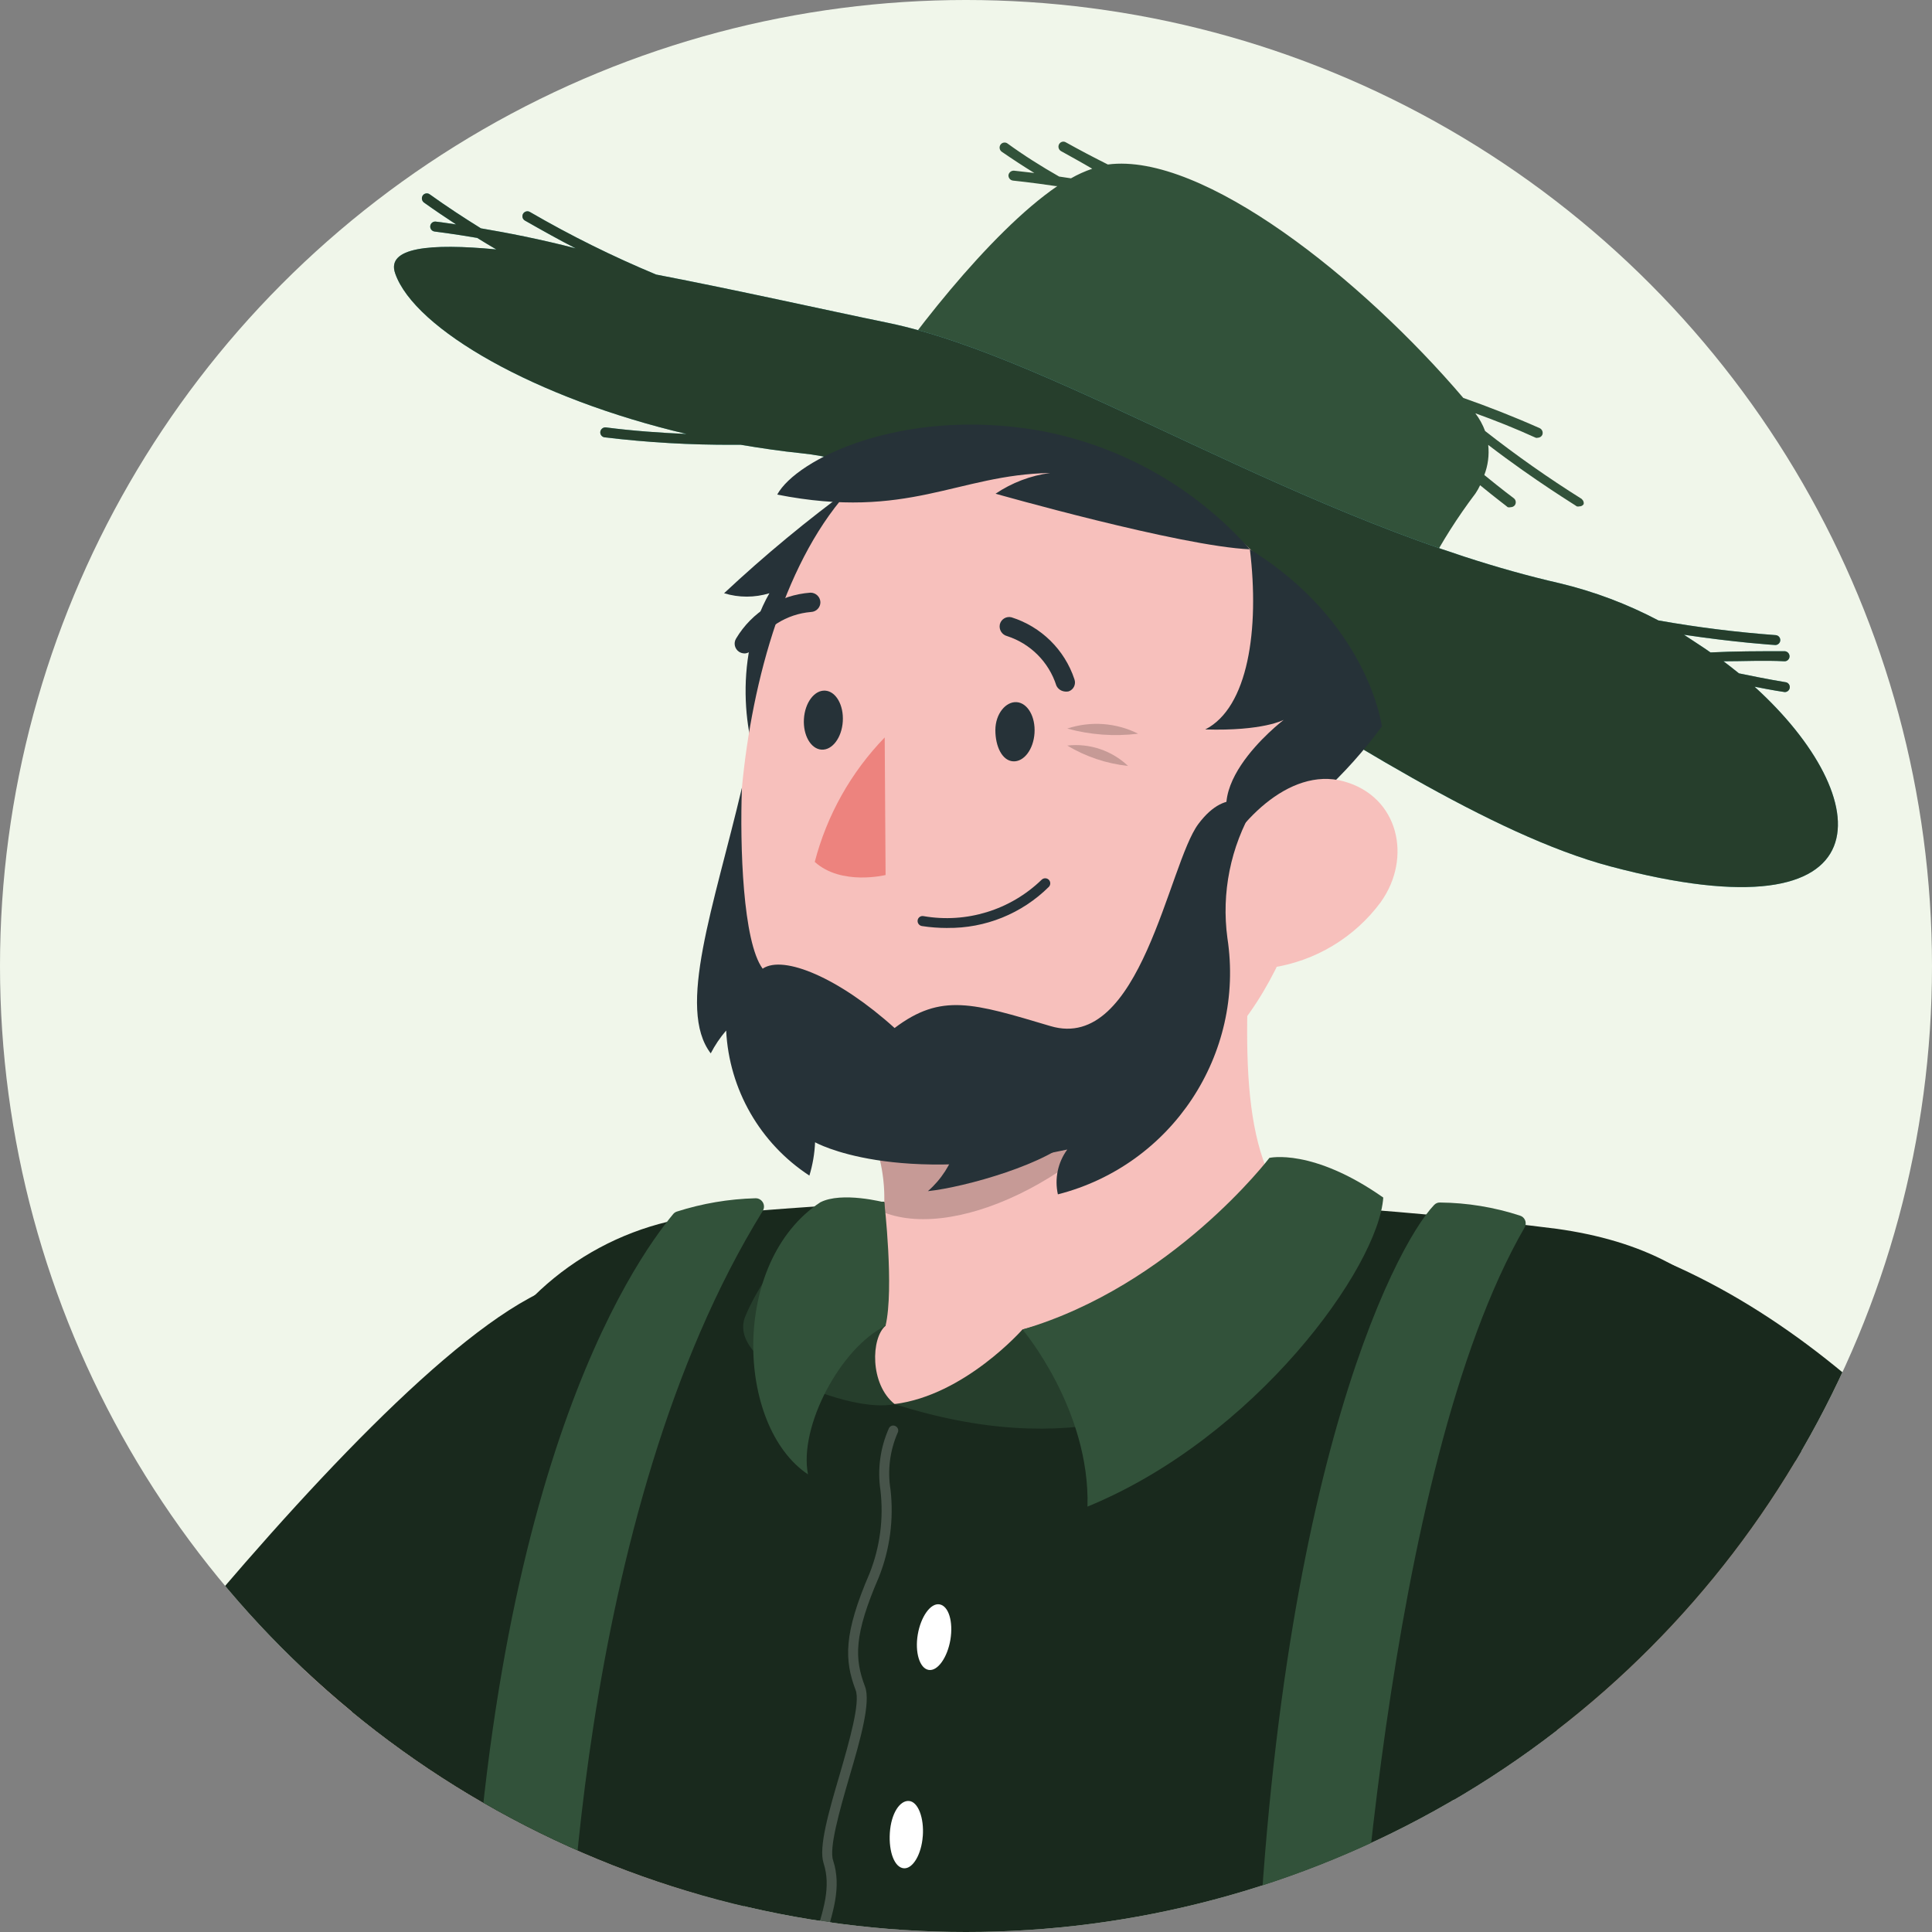 <?xml version="1.0" encoding="UTF-8"?>
<svg id="Capa_2" data-name="Capa 2" xmlns="http://www.w3.org/2000/svg" xmlns:xlink="http://www.w3.org/1999/xlink" viewBox="0 0 500 500">
  <rect x="0" y="0" width="500" height="500" fill="#808080" stroke="none"/>
  <defs>
    <style>
      .cls-1, .cls-2 {
        fill: #fff;
      }

      .cls-3 {
        fill: #19291d;
      }

      .cls-4 {
        fill: #263e2c;
      }

      .cls-5 {
        fill: #f0f6ea;
      }

      .cls-6 {
        fill: #f7c0bc;
      }

      .cls-7 {
        fill: #ed837e;
      }

      .cls-8 {
        fill: #60beb8;
      }

      .cls-9 {
        clip-path: url(#clippath);
      }

      .cls-10 {
        fill: #32523a;
      }

      .cls-11 {
        fill: none;
      }

      .cls-12, .cls-2 {
        isolation: isolate;
        opacity: .2;
      }

      .cls-13 {
        fill: #263238;
      }
    </style>
    <clipPath id="clippath">
      <circle class="cls-11" cx="250" cy="250" r="250"/>
    </clipPath>
  </defs>
  <g id="Capa_1-2" data-name="Capa 1">
    <g>
      <circle class="cls-5" cx="250" cy="250" r="250"/>
      <g class="cls-9">
        <g id="freepik--Character--inject-2">
          <path class="cls-10" d="m409.37,129.14c-8.65-5.42-17-11.3-25.03-17.6-.61-1.64-1.46-3.19-2.52-4.58,5.09,1.83,10.4,3.94,15.63,6.33.16.05.34.05.5,0,.5,0,.97-.28,1.19-.73.27-.66,0-1.41-.64-1.74-6.69-2.98-13.52-5.64-19.8-7.84-26.22-30.76-67.43-63.62-91.99-60.41-3.58-1.79-7.24-3.71-10.86-5.73-.58-.36-1.34-.18-1.71.4-.01.02-.03.04-.04.06-.35.62-.15,1.41.46,1.79,2.7,1.51,5.41,2.98,8.11,4.58-1.91.65-3.75,1.48-5.5,2.48l-3.07-.46c-4.58-2.61-9.17-5.5-13.38-8.57-.58-.41-1.38-.26-1.79.32,0,0,0,0,0,0-.41.6-.27,1.41.32,1.83,2.8,1.93,5.59,3.76,8.43,5.5l-5.27-.6c-.7-.03-1.31.46-1.42,1.15-.05.72.48,1.35,1.19,1.42,0,0,4.58.46,11.05,1.42h.41c-17.65,12.05-39.56,40.52-50.19,57.3,22.46,44.83,136.23,69.44,136.23,69.44,0,0,2.75-21.5,22.18-47.21.45-.67.85-1.38,1.19-2.11,4.31,3.53,7.1,5.59,7.15,5.68.26.07.52.07.78,0,.41,0,.8-.19,1.05-.5.42-.58.3-1.4-.28-1.83,0,0-3.03-2.25-7.61-6,.95-2.48,1.3-5.15,1.01-7.79,12.38,9.49,22.92,15.81,22.92,15.91.22.06.46.06.69,0,.45.01.87-.21,1.1-.6.08-.49-.11-.98-.5-1.28Z"/>
          <path class="cls-8" d="m454.15,177.73c4.58.92,7.65,1.38,7.75,1.38h0c.64,0,1.19-.46,1.28-1.1.11-.7-.37-1.36-1.07-1.46,0,0-.02,0-.03,0,0,0-4.86-.78-12.05-2.29-1.28-1.05-2.61-2.06-3.99-3.12,5.13,0,10.45-.28,15.81,0h0c.71,0,1.28-.57,1.28-1.28,0-.7-.54-1.28-1.24-1.33-6.55,0-13.11,0-19.21.32-2.2-1.56-4.58-3.03-6.88-4.58,13.48,2.02,23.51,2.66,23.65,2.66h0c.67,0,1.24-.52,1.28-1.19.05-.71-.48-1.32-1.19-1.37,0,0,0,0,0,0-10.17-.75-20.3-2.02-30.34-3.8-8.09-4.27-16.68-7.5-25.58-9.63-65.73-15.03-129.26-58.17-173.77-67.38-16.32-3.35-38.64-8.39-60.05-12.51-11.22-4.67-22.12-10.07-32.64-16.18-.6-.37-1.39-.18-1.77.42,0,.01-.01.02-.02.04-.35.61-.14,1.38.46,1.74,4.58,2.61,8.85,5,13.15,7.2-9.17-2.38-17.97-4.08-24.52-5.18-4.35-2.7-8.85-5.64-13.25-8.8-.57-.42-1.37-.29-1.79.28-.4.59-.28,1.39.28,1.83,2.75,1.97,5.55,3.85,8.34,5.68-3.25-.5-5.18-.73-5.27-.73-.71-.08-1.34.44-1.42,1.15s.44,1.34,1.15,1.42c0,0,4.58.55,11,1.65,1.7,1.05,3.35,2.06,4.95,2.98-17.28-1.65-28.56-.5-26.17,6.23,5.04,14.44,36.39,32.36,75.4,41.53-6.55-.28-13.75-.78-20.9-1.7-.7-.06-1.33.45-1.42,1.15-.08.69.41,1.33,1.1,1.42,11.1,1.34,22.28,1.98,33.46,1.93h1.79c5.18.87,10.4,1.65,15.77,2.2,51.84,5.13,148.23,90.62,209.2,106.89,72.88,19.39,69.12-17.69,37.45-46.43Z"/>
          <path class="cls-4" d="m454.15,177.73c4.58.92,7.65,1.38,7.75,1.38h0c.64,0,1.19-.46,1.28-1.1.11-.7-.37-1.36-1.07-1.46,0,0-.02,0-.03,0,0,0-4.86-.78-12.05-2.29-1.28-1.05-2.61-2.06-3.99-3.12,5.13,0,10.45-.28,15.81,0h0c.71,0,1.28-.57,1.28-1.28,0-.7-.54-1.28-1.24-1.33-6.55,0-13.11,0-19.21.32-2.2-1.56-4.58-3.03-6.88-4.58,13.48,2.02,23.51,2.66,23.65,2.66h0c.67,0,1.24-.52,1.28-1.19.05-.71-.48-1.32-1.19-1.37,0,0,0,0,0,0-10.17-.75-20.3-2.02-30.34-3.8-8.09-4.27-16.68-7.5-25.58-9.63-65.73-15.03-129.26-58.17-173.77-67.38-16.32-3.35-38.64-8.39-60.05-12.51-11.22-4.67-22.12-10.07-32.64-16.18-.6-.37-1.39-.18-1.77.42,0,.01-.01.02-.02.04-.35.61-.14,1.38.46,1.74,4.58,2.61,8.85,5,13.15,7.2-9.17-2.38-17.97-4.08-24.52-5.18-4.35-2.7-8.85-5.64-13.25-8.8-.57-.42-1.37-.29-1.79.28-.4.59-.28,1.39.28,1.83,2.75,1.97,5.55,3.85,8.34,5.68-3.25-.5-5.18-.73-5.27-.73-.71-.08-1.34.44-1.42,1.15s.44,1.34,1.15,1.42c0,0,4.58.55,11,1.65,1.7,1.05,3.35,2.06,4.95,2.98-17.28-1.65-28.56-.5-26.17,6.23,5.04,14.44,36.39,32.36,75.4,41.53-6.55-.28-13.75-.78-20.9-1.7-.7-.06-1.33.45-1.42,1.15-.08.69.41,1.33,1.1,1.42,11.1,1.34,22.28,1.98,33.46,1.93h1.79c5.18.87,10.4,1.65,15.77,2.2,51.84,5.13,148.23,90.62,209.2,106.89,72.88,19.39,69.12-17.69,37.45-46.43Z"/>
          <path class="cls-6" d="m187.7,479.56l-2.48,3.94-2.2,3.25-4.26,6.23c-2.84,4.08-5.82,7.98-8.75,11.87-5.91,7.84-12.19,15.22-18.66,22.6-6.46,7.38-13.29,14.39-20.35,21.36-7.06,6.97-14.44,13.75-22.32,20.17-7.88,6.42-15.91,12.74-24.52,18.7-8.86,6.01-18.04,11.54-27.5,16.55-9.89,5.32-20.16,9.91-30.71,13.75-11.21,3.89-22.72,6.85-34.42,8.85l-5.5.96c-3.25.55-6.56.55-9.81,0-13.14-2.27-26.11-5.43-38.82-9.44-12.13-3.88-24.07-8.36-35.75-13.43-5.73-2.57-11.41-5.18-17.01-7.93-5.59-2.75-11.05-5.78-16.5-8.75-5.45-2.98-10.73-6.28-16-9.63-5.27-3.35-10.27-6.78-15.81-10.86-13.12-9.63-15.95-28.08-6.31-41.2,5.74-7.82,14.96-12.31,24.65-12.02h3.35c5.18,0,11.05.92,16.59,1.33l16.73,1.7,16.55,1.6c5.45.6,10.91,1.05,16.27,1.51,10.77,1.15,21.41,1.65,31.67,2.25,10.27.6,20.26.69,29.7.6l-14.99.83c10.94-3.9,21.32-9.2,30.89-15.77,5.5-3.73,10.81-7.73,15.91-12.01,5.36-4.22,10.63-9.17,15.86-13.75,10.31-9.95,20.63-20.72,30.39-32.09,4.9-5.64,9.63-11.6,14.35-17.42l6.88-8.85,5.96-7.88,2.15-2.84c19.06-25.64,55.3-30.96,80.94-11.9,24.47,18.2,30.61,52.26,14.04,77.86l-.18-.14Z"/>
          <path class="cls-3" d="m240.97,385.96c-14.03,124.31-185.18,229.5-185.18,229.5-36.3-3.99-72.05-64.17-77.19-103.41,0,0,105.06-147,158.32-176.06,49.04-27.09,110.19-6.65,104.05,49.96Z"/>
          <path class="cls-13" d="m-10.17,489.28c-10.86,10.45-18.79,18.33-18.75,30.21,4.03,11.18,29.84,93.14,47.21,104.51,17.37,11.37,43.36-3.71,65.64-19.76,1.74-44-65.23-67.33-94.1-114.96Z"/>
          <path class="cls-2" d="m-10.17,489.28c-10.86,10.45-18.79,18.33-18.75,30.21,4.03,11.18,29.84,93.14,47.21,104.51,17.37,11.37,43.36-3.71,65.64-19.76,1.74-44-65.23-67.33-94.1-114.96Z"/>
          <path class="cls-3" d="m182.34,314.55c73.46-6.98,147.46-5.81,220.66,3.48,42.31,5.96,72.19,32.09,67.06,119.17-10.4,175.83-16.55,315.44-38.91,378.65,0,0-280.01,88.69-372.79-.69-22.6-211.67,30.07-385.02,64.72-458.36,10.99-23.5,33.47-39.53,59.27-42.26Z"/>
          <path class="cls-2" d="m197.74,595.12c-.64,0-1.19-.46-1.28-1.1-1.6-10.5,2.48-22.09,6.05-32.36,2.37-5.89,4.02-12.05,4.9-18.33.28-4.58,0-9.49,0-14.03-.64-7.61-.03-15.27,1.79-22.69l1.33-4.17c2.66-8.2,4.58-14.16,2.61-20.26-1.33-4.08,1.33-13.29,4.17-22.92,2.52-8.71,5.36-18.61,4.13-21.86-2.93-7.75-3.16-14.53,3.62-30.25,2.69-6.81,3.65-14.18,2.8-21.45-.82-5.46-.05-11.05,2.2-16.09.31-.61,1.05-.86,1.66-.55.03.01.05.03.08.04.62.34.85,1.12.5,1.74-2.01,4.63-2.65,9.73-1.83,14.71.87,7.68-.17,15.46-3.03,22.64-6.46,14.94-6.33,21.04-3.58,28.28,1.56,4.03-1.19,13.75-4.08,23.51-2.48,8.53-5.27,18.33-4.17,21.5,2.25,6.92,0,13.52-2.61,21.91-.46,1.33-.87,2.7-1.33,4.13-1.74,7.15-2.3,14.53-1.65,21.86,0,4.58.23,9.17,0,14.21-.9,6.56-2.61,12.98-5.09,19.11-3.48,9.95-7.43,21.27-5.91,31.08.11.7-.37,1.36-1.07,1.46,0,0-.02,0-.03,0l-.18-.14Z"/>
          <path class="cls-6" d="m206.77,333.76c8.43-8.25,17.28-3.44,21.36-15.91,1.82-9.79.2-19.91-4.58-28.65l100.38-54.18c-1.97,36.94-3.44,66.1,12.93,80.81,4.58,27.5-41.89,50.65-102.12,47.76-28.33-1.33-40.11-18.01-27.96-29.84Z"/>
          <path class="cls-12" d="m224.97,292.32l79.3-19.8c-20.03,31.49-56.15,48.77-75.54,41.25.62-7.36-.67-14.75-3.76-21.45Z"/>
          <path class="cls-13" d="m220.62,126.03c-11.62,8.49-22.72,17.67-33.23,27.5,3.82,1.17,7.91,1.17,11.73,0-9.9,17.23-6.05,40.84-1.05,47.85,24.57-23.06,22.55-75.35,22.55-75.35Z"/>
          <path class="cls-6" d="m257.79,111.54c38.41,3.8,92.31,37.91,87.59,79.43-5.45,48.27-18.33,79.57-50.97,95.75-65.32,32.09-97.17,1.15-102.49-48.54-4.81-44.69,11.6-131.96,65.87-126.65Z"/>
          <path class="cls-13" d="m323.47,142.16c2.52,20.76-.46,40.98-11.55,46.62,14.94.46,20.31-2.48,20.31-2.48,0,0-26.54,20.17-8.75,33.09,13.32-8.14,24.92-18.8,34.15-31.4,0,0-3.39-26.77-34.15-45.84Z"/>
          <path class="cls-12" d="m276.21,188.55c6.05-2,12.64-1.52,18.33,1.33-6.14.76-12.37.31-18.33-1.33Z"/>
          <path class="cls-12" d="m276.21,192.95c5.76-.65,11.51,1.28,15.72,5.27-5.56-.59-10.93-2.39-15.72-5.27Z"/>
          <path class="cls-13" d="m245.18,240.16c-2.21,0-4.42-.16-6.6-.5-.7-.12-1.18-.76-1.1-1.47.09-.7.73-1.2,1.43-1.11.03,0,.05,0,.08.01,11.11,1.93,22.47-1.56,30.57-9.4.52-.52,1.36-.52,1.88,0,.49.51.49,1.32,0,1.83-6.98,6.92-16.44,10.75-26.26,10.63Z"/>
          <path class="cls-6" d="m357.34,233.47c-6.79,9.18-16.95,15.28-28.24,16.96-15.03,2.06-20.67-11.87-14.9-24.98,5.18-11.83,19.21-27.18,33.55-23.24s17.74,19.89,9.58,31.26Z"/>
          <path class="cls-13" d="m192.01,203.86c-7.24,30.71-16.96,57.16-8.07,68.75,1.09-2.12,2.43-4.1,3.99-5.91.76,15.24,8.77,29.2,21.54,37.54.85-2.8,1.35-5.69,1.47-8.62,0,0,20.4,11.6,65.27,1.88-2.44,3.33-3.33,7.56-2.43,11.6,29.5-7.54,48.47-36.23,43.87-66.33-1.58-11.69.81-23.57,6.78-33.74,0,0-6.55-6.14-14.3,4.22-7.75,10.36-14.9,59.27-38.27,52.3-20.03-5.96-28.28-8.62-40.34.5-14.3-12.93-28.74-19.02-34.15-15.36-5.13-6.97-5.91-31.72-5.36-46.84Z"/>
          <path class="cls-13" d="m278.23,293.97c-6.46,7.1-28.46,13.29-38.09,14.3,3.46-3.03,6-6.97,7.33-11.37l30.76-2.93Z"/>
          <path class="cls-13" d="m267.73,189.74c-.28,4.22-2.75,7.47-5.55,7.29s-4.58-3.8-4.58-8.07,2.75-7.47,5.55-7.24c2.8.23,4.86,3.76,4.58,8.02Z"/>
          <ellipse class="cls-13" cx="213.08" cy="186.37" rx="7.65" ry="5.04" transform="translate(14.23 387.85) rotate(-86.55)"/>
          <path class="cls-7" d="m228.96,190.84l.23,35.61s-11.46,2.84-18.33-3.39c3.15-12.12,9.39-23.22,18.11-32.22Z"/>
          <path class="cls-13" d="m275.3,178.92c.42.09.86.09,1.28,0,1.27-.44,1.93-1.83,1.49-3.09,0-.02-.02-.05-.02-.07-2.54-7.63-8.6-13.58-16.27-16-1.32-.34-2.67.46-3.01,1.78,0,.02,0,.03-.01.05-.29,1.35.54,2.69,1.88,3.03h0c6.06,1.97,10.8,6.72,12.74,12.79.36.79,1.08,1.35,1.93,1.51Z"/>
          <path class="cls-13" d="m192.66,169.11c.83-.02,1.61-.45,2.06-1.15,3.19-5.48,8.85-9.05,15.17-9.58,1.37-.05,2.46-1.19,2.43-2.57-.07-1.36-1.2-2.43-2.57-2.43-7.97.58-15.16,5.01-19.25,11.87-.72,1.17-.37,2.69.78,3.44.41.26.89.4,1.38.41Z"/>
          <path class="cls-10" d="m174.27,314.14c-10.31,12.42-50.42,69.12-53.35,219.37-.05,1.16.82,2.15,1.97,2.25,7.25.15,14.49-.25,21.68-1.19,1.07-.12,1.89-1.03,1.88-2.11,0-16.59,2.2-140.3,50.97-219.1.61-1.02.27-2.34-.75-2.95-.35-.21-.76-.32-1.18-.3-6.9.18-13.73,1.34-20.31,3.44-.35.11-.67.32-.92.6Z"/>
          <path class="cls-4" d="m231.52,363.37c18.11-2.25,33.09-19.3,33.09-19.3,0,0,47.72-11.73,60.78-34.93,2.75-5,8.91-7.01,14.07-4.58,5.05,2.09,9.79,4.86,14.07,8.25,0,0-31.44,79.57-122.02,50.56Z"/>
          <path class="cls-10" d="m264.62,344.07s17.51,20.63,16.82,45.84c43.54-17.88,75.26-61.92,76.55-79.98-18.33-12.88-29.47-10.27-29.47-10.27,0,0-25.16,33.05-63.9,44.42Z"/>
          <path class="cls-4" d="m231.52,363.37c-6.46-5.18-6.1-17.1-2.34-20.26-1.56-10.45,0-15.95-.32-32.09-16.41-1.05-30.8,17.14-35.98,29.66-5.18,12.51,27.59,25.3,38.64,22.69Z"/>
          <path class="cls-10" d="m229.19,343.11c-11.64,5.68-22.51,26.08-20.08,38.46-18.7-12.51-20.12-55,3.16-70.4,5.59-2.89,16.59,0,16.59,0,0,0,2.57,22.32.32,31.95Z"/>
          <path class="cls-1" d="m245.96,424.38c-.78,4.58-3.3,8.2-5.64,7.79-2.34-.41-3.58-4.58-2.8-9.17.78-4.58,3.3-8.2,5.64-7.79,2.34.41,3.58,4.45,2.8,9.17Z"/>
          <path class="cls-1" d="m238.81,475.21c-.32,4.58-2.52,8.48-4.9,8.3s-3.94-4.17-3.62-9.17c.32-5,2.57-8.43,4.95-8.25s3.94,4.4,3.58,9.12Z"/>
          <path class="cls-6" d="m500.54,394.99l3.25,3.3,2.7,2.84,5.13,5.55c3.35,3.71,6.51,7.47,9.63,11.23,6.33,7.47,12.15,15.26,17.88,23.19,5.73,7.93,11.09,16.18,16.32,24.61,5.23,8.43,10.13,17.14,14.67,26.22,4.54,9.08,8.89,18.33,12.74,28.1,3.89,9.96,7.24,20.12,10.04,30.44,2.96,10.82,5.13,21.83,6.51,32.96,1.39,11.8,1.74,23.7,1.05,35.57l-.37,5.73c-.23,3.24-.97,6.43-2.2,9.44-5.5,13.27-12.45,25.89-20.72,37.63-7.67,10.95-16.34,21.17-25.9,30.53-9.16,8.96-18.99,17.18-29.43,24.61-5.13,3.67-10.45,7.01-15.86,10.27-2.75,1.6-5.5,3.16-8.3,4.58l-9.17,4.58c-13.39,6.73-29.7,1.32-36.43-12.07-2.76-5.49-3.57-11.76-2.3-17.77l3.16-15.22c.42-1.03.94-2.01,1.56-2.93l1.93-3.21,3.94-6.55c2.7-4.31,5.18-8.75,7.7-13.11,2.52-4.35,4.86-8.71,7.2-13.02,2.34-4.31,4.58-8.57,6.51-12.88,7.68-15.15,13.23-31.28,16.5-47.94l-2.57,15.13c-.56-5.44-1.51-10.83-2.84-16.13-1.52-5.94-3.37-11.78-5.55-17.51-2.25-5.96-5.09-12.05-8.11-18.33-3.03-6.28-6.42-12.38-10.04-18.33-7.38-12.28-15.58-24.71-24.57-36.67-4.58-6.1-9.17-12.01-13.75-17.92l-7.15-8.8-6.33-7.52-2.34-2.8c-20.47-24.56-17.16-61.06,7.39-81.54,23.04-19.21,56.93-17.64,78.09,3.61v.14Z"/>
          <path class="cls-3" d="m421.1,322.67c118.07,41.25,182.47,231.66,182.47,231.66-11.96,34.19-78.43,55.78-117.98,51.98,0,0-119.91-135.13-136.36-193.57-15.26-54.09,18.11-109.14,71.87-90.07Z"/>
          <path class="cls-10" d="m371.19,311.8c-10.22,10.63-43.64,74.12-46.75,227.26-.05.89.46,1.72,1.28,2.06,6.85,2.49,13.89,4.45,21.04,5.87,1.14.25,2.26-.46,2.52-1.6.03-.14.05-.28.05-.42.96-20.67,8.8-164.32,45.24-227.3.58-1.01.24-2.3-.76-2.88-.14-.08-.28-.14-.43-.19-6.69-2.18-13.68-3.33-20.72-3.39-.55-.02-1.09.2-1.47.6Z"/>
          <path class="cls-13" d="m323.47,142.16c-17.97-.78-65.82-14.39-65.82-14.39,4.23-2.85,9.06-4.69,14.12-5.36-24.02.41-36.67,12.28-70.63,5.59,5-9.17,32.09-22.55,67.2-16.68,21.34,3.76,40.77,14.63,55.14,30.85Z"/>
        </g>
      </g>
    </g>
  </g>
</svg>